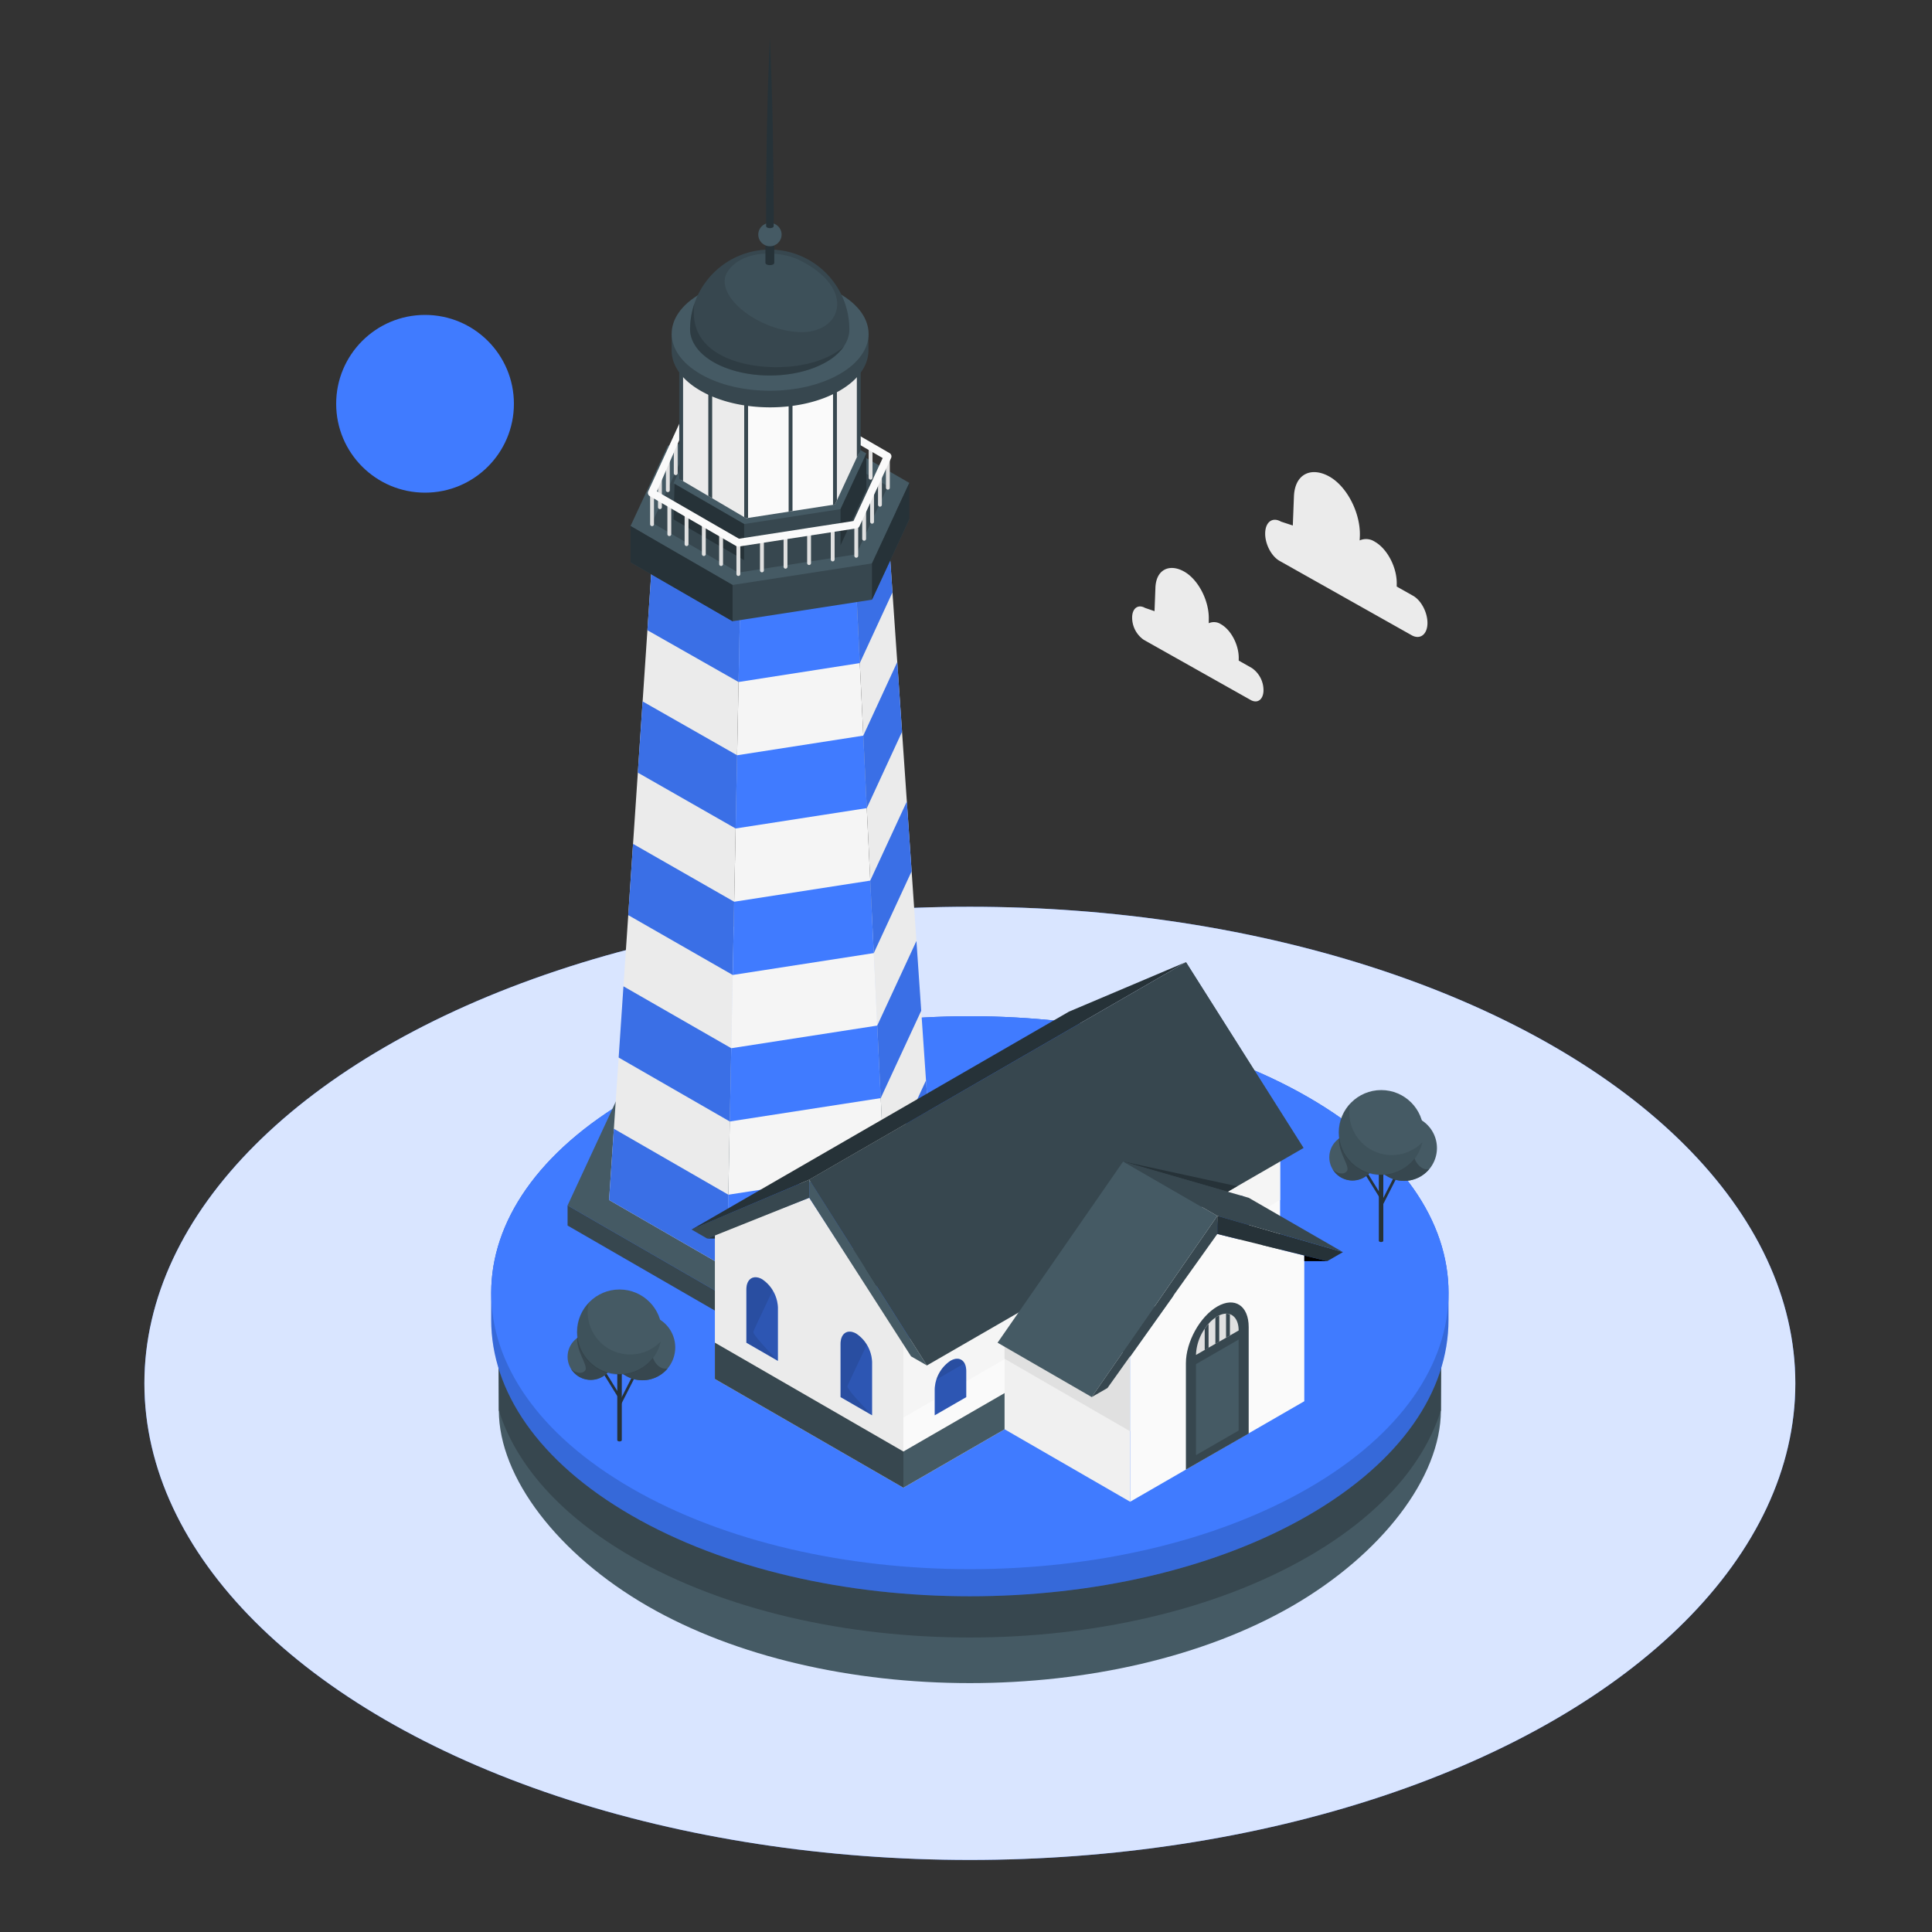 <svg xmlns="http://www.w3.org/2000/svg" viewBox="0 0 500 500"><rect x="0" y="0" width="500" height="500" fill="#333333" stroke="none"/><g id="freepik--Sea--inject-70"><g id="freepik--sea--inject-70"><ellipse cx="251" cy="358.01" rx="213.63" ry="123.34" style="fill:#407BFF"></ellipse><ellipse cx="251" cy="358.01" rx="213.63" ry="123.34" style="fill:#fff;opacity:0.8"></ellipse></g></g><g id="freepik--Land--inject-70"><path d="M129,335.23,129.1,365c0,17.43,15.41,37.33,38.45,50.63,46.09,26.61,120.8,26.61,166.89,0,23-13.3,38.46-33.2,38.46-50.63l.1-29.74h0c0-17.43-15.52-34.87-38.56-48.17-46.09-26.61-120.8-26.61-166.88,0C144.51,300.36,129,317.8,129,335.23Z" style="fill:#455a64"></path><path d="M338.59,294.61c-48.38-27.93-126.81-27.93-175.19,0-11.19,6.46-19.79,13.86-25.8,21.75-3.07,6.16-8.61,12.52-8.61,18.87h0L129.1,365c4.32,13.86,15.75,27.13,34.3,37.84,48.38,27.93,126.81,27.93,175.19,0,18.56-10.71,30-24,34.31-37.84l.1-29.74c0-6.35-5.54-12.71-8.6-18.87C358.38,308.47,349.78,301.07,338.59,294.61Z" style="fill:#37474f"></path><path d="M127.12,334.54v7.06c0,18.31,12.1,36.61,36.28,50.57,48.38,27.93,126.81,27.93,175.19,0,24.19-14,36.28-32.26,36.28-50.57v-7.06h0c0-18.3-12.09-36.6-36.28-50.57C290.21,256,211.78,256,163.4,284c-24.18,14-36.28,32.27-36.28,50.58Z" style="fill:#407BFF"></path><path d="M127.12,334.54v7.06c0,18.31,12.1,36.61,36.28,50.57,48.38,27.93,126.81,27.93,175.19,0,24.19-14,36.28-32.26,36.28-50.57v-7.06h0c0-18.3-12.09-36.6-36.28-50.57C290.21,256,211.78,256,163.4,284c-24.18,14-36.28,32.27-36.28,50.58Z" style="opacity:0.15"></path><path d="M338.6,284C290.22,256,211.79,256,163.41,284s-48.37,73.22,0,101.15,126.81,27.93,175.19,0S387,311.9,338.6,284Z" style="fill:#407BFF"></path></g><g id="freepik--Clouds--inject-70"><g id="freepik--clouds--inject-70"><path d="M331.53,135l3.05,1,.29-7.5c.23-6,4.6-7.74,9.18-5.16h0c4.58,2.58,8.1,9.49,7.88,15.44l-.05,1.08a4.07,4.07,0,0,1,3.92.34h0c3.29,1.85,5.83,6.83,5.67,11.11l0,.49,4.22,2.38c2.17,1.22,3.84,4.49,3.73,7.31s-2,4.11-4.12,2.89l-34.14-19.22c-2.17-1.22-3.84-4.49-3.73-7.31S329.36,133.74,331.53,135Z" style="fill:#ebebeb"></path><path d="M296.32,157.32l2.47.85.23-6.08c.19-4.81,3.73-6.26,7.43-4.17h0c3.71,2.08,6.56,7.68,6.38,12.49l0,.88a3.26,3.26,0,0,1,3.16.27h0c2.67,1.5,4.72,5.53,4.59,9v.4l3.41,1.93a7,7,0,0,1,3,5.92c-.09,2.28-1.58,3.33-3.33,2.34L296,165.58a7,7,0,0,1-3-5.92C293.07,157.38,294.57,156.33,296.32,157.32Z" style="fill:#ebebeb"></path></g></g><g id="freepik--Trees--inject-70"><rect x="355.13" y="307.74" width="8.52" height="0.7" transform="translate(-78 489.12) rotate(-63.09)" style="fill:#263238"></rect><rect x="355.09" y="303.17" width="0.7" height="7.14" transform="translate(-108.23 232.99) rotate(-31.76)" style="fill:#263238"></rect><path d="M358,302.8v18.3a.27.27,0,0,1-.17.24.91.91,0,0,1-.82,0,.29.29,0,0,1-.17-.24V302.8Z" style="fill:#263238"></path><path d="M371.88,297.11a8.5,8.5,0,1,1-8.5-8.5A8.51,8.51,0,0,1,371.88,297.11Z" style="fill:#455a64"></path><path d="M366,294.93c1.1-3.45,2.27-4.8,1.53-5.22a8.5,8.5,0,1,0,2.37,12.81C367.42,303.25,364.62,299.41,366,294.93Z" style="fill:#37474f"></path><circle cx="349.99" cy="299.51" r="5.97" style="fill:#455a64"></circle><path d="M350,293.54a5.94,5.94,0,0,0-3.49,1.13c-.16,3.65,2.94,7.2,2.07,8.4s-3,.46-3.74-.55a6,6,0,1,0,5.16-9Z" style="fill:#37474f"></path><circle cx="357.46" cy="293.07" r="10.96" style="fill:#455a64"></circle><path d="M368.13,295.58a11,11,0,1,1-16.06-12.05,11.14,11.14,0,0,0-2.57,2,11.49,11.49,0,0,0-.29,2.51,11,11,0,0,0,18.92,7.53Z" style="fill:#263238;opacity:0.2"></path><rect x="158" y="359.34" width="8.52" height="0.7" transform="translate(-231.92 341.58) rotate(-63.09)" style="fill:#263238"></rect><rect x="157.96" y="354.78" width="0.7" height="7.14" transform="translate(-164.9 136.96) rotate(-31.76)" style="fill:#263238"></rect><path d="M160.92,354.41v18.3a.29.29,0,0,1-.17.23.87.87,0,0,1-.83,0,.29.29,0,0,1-.17-.23v-18.3Z" style="fill:#263238"></path><path d="M174.75,348.71a8.5,8.5,0,1,1-8.5-8.5A8.5,8.5,0,0,1,174.75,348.71Z" style="fill:#455a64"></path><path d="M168.92,346.54c1.09-3.45,2.26-4.8,1.52-5.23a8.5,8.5,0,1,0,2.37,12.81C170.29,354.85,167.5,351,168.92,346.54Z" style="fill:#37474f"></path><circle cx="152.86" cy="351.12" r="5.97" style="fill:#455a64"></circle><path d="M152.86,345.14a6,6,0,0,0-3.49,1.13c-.16,3.65,2.94,7.21,2.07,8.4s-3,.46-3.74-.55a6,6,0,1,0,5.16-9Z" style="fill:#37474f"></path><circle cx="160.33" cy="344.68" r="10.96" style="fill:#455a64"></circle><path d="M171,347.18a11,11,0,1,1-16.06-12,11.09,11.09,0,0,0-2.56,2,10.83,10.83,0,0,0-.29,2.5A11,11,0,0,0,171,347.18Z" style="fill:#263238;opacity:0.2"></path></g><g id="freepik--Sun--inject-70"><circle cx="110" cy="104.5" r="23" style="fill:#407BFF"></circle></g><g id="freepik--Lighthouse--inject-70"><polygon points="251.66 295.76 237.62 326 185.24 334.1 146.89 311.96 160.93 281.72 213.31 273.62 251.66 295.76" style="fill:#455a64"></polygon><polygon points="185.24 334.1 185.24 339.31 237.62 331.21 237.62 326 185.24 334.1" style="fill:#263238"></polygon><polygon points="251.66 295.76 251.66 300.96 237.62 331.21 237.62 326 251.66 295.76" style="fill:#263238"></polygon><polygon points="185.24 334.1 185.24 339.31 146.89 317.17 146.89 311.96 185.24 334.1" style="fill:#37474f"></polygon><polygon points="221.61 152.85 229.74 321.71 188.11 328.15 191.52 157.54 221.61 152.85" style="fill:#f5f5f5"></polygon><polygon points="229.74 321.71 240.89 297.68 229.73 135.24 221.61 152.85 229.74 321.71" style="fill:#ebebeb"></polygon><polygon points="168.79 144.67 157.63 310.56 188.11 328.15 191.52 157.54 168.79 144.67" style="fill:#ebebeb"></polygon><polygon points="157.63 310.56 188.11 328.15 188.49 309.19 158.87 292.12 157.63 310.56" style="fill:#407BFF"></polygon><polygon points="160.11 273.69 188.87 290.24 189.25 271.28 161.35 255.26 160.11 273.69" style="fill:#407BFF"></polygon><polygon points="162.59 236.83 189.63 252.32 190 233.37 163.83 218.4 162.59 236.83" style="fill:#407BFF"></polygon><polygon points="165.07 199.96 190.38 214.41 190.76 195.46 166.31 181.53 165.07 199.96" style="fill:#407BFF"></polygon><polygon points="167.55 163.1 191.14 176.5 191.52 157.54 168.79 144.67 167.55 163.1" style="fill:#407BFF"></polygon><g style="opacity:0.1"><polygon points="157.63 310.56 188.11 328.15 188.49 309.19 158.87 292.12 157.63 310.56"></polygon><polygon points="160.11 273.69 188.87 290.24 189.25 271.28 161.35 255.26 160.11 273.69"></polygon><polygon points="162.59 236.83 189.63 252.32 190 233.37 163.83 218.4 162.59 236.83"></polygon><polygon points="165.07 199.96 190.38 214.41 190.76 195.46 166.31 181.53 165.07 199.96"></polygon><polygon points="167.55 163.1 191.14 176.5 191.52 157.54 168.79 144.67 167.55 163.1"></polygon></g><polygon points="191.14 176.5 222.51 171.61 221.61 152.85 191.52 157.54 191.14 176.5" style="fill:#407BFF"></polygon><polygon points="223.42 190.38 190.76 195.46 190.38 214.41 224.32 209.14 223.42 190.38" style="fill:#407BFF"></polygon><polygon points="225.22 227.9 190 233.37 189.63 252.32 226.13 246.66 225.22 227.9" style="fill:#407BFF"></polygon><polygon points="227.03 265.42 189.25 271.28 188.87 290.24 227.93 284.19 227.03 265.42" style="fill:#407BFF"></polygon><polygon points="228.83 302.95 188.49 309.19 188.11 328.15 229.74 321.71 228.83 302.95" style="fill:#407BFF"></polygon><polygon points="221.61 152.85 229.73 135.24 230.97 153.29 222.51 171.61 221.61 152.85" style="fill:#407BFF"></polygon><polygon points="224.32 209.14 233.45 189.38 232.21 171.34 223.42 190.38 224.32 209.14" style="fill:#407BFF"></polygon><polygon points="226.13 246.66 235.93 225.48 234.69 207.43 225.22 227.9 226.13 246.66" style="fill:#407BFF"></polygon><polygon points="227.03 265.42 237.17 243.53 238.41 261.58 227.93 284.19 227.03 265.42" style="fill:#407BFF"></polygon><polygon points="239.65 279.63 228.83 302.95 229.74 321.71 240.89 297.68 239.65 279.63" style="fill:#407BFF"></polygon><g style="opacity:0.1"><polygon points="221.61 152.85 229.73 135.24 230.97 153.29 222.51 171.61 221.61 152.85"></polygon><polygon points="224.32 209.14 233.45 189.38 232.21 171.34 223.42 190.38 224.32 209.14"></polygon><polygon points="226.13 246.66 235.93 225.48 234.69 207.43 225.22 227.9 226.13 246.66"></polygon><polygon points="227.03 265.42 237.17 243.53 238.41 261.58 227.93 284.19 227.03 265.42"></polygon><polygon points="239.65 279.63 228.83 302.95 229.74 321.71 240.89 297.68 239.65 279.63"></polygon></g><polygon points="235.34 134.37 225.67 155.2 189.59 160.78 163.18 145.53 172.85 124.7 208.93 119.12 235.34 134.37" style="fill:#37474f"></polygon><polygon points="235.34 124.98 225.67 145.81 189.59 151.39 163.18 136.14 172.85 115.31 208.93 109.73 235.34 124.98" style="fill:#455a64"></polygon><polygon points="229.78 125.84 221.6 143.46 191.09 148.18 168.75 135.28 176.93 117.66 207.44 112.94 229.78 125.84" style="fill:#37474f"></polygon><polygon points="235.34 134.37 235.34 124.98 225.67 145.81 225.67 155.2 235.34 134.37" style="fill:#263238"></polygon><polygon points="189.59 160.78 189.59 151.39 163.18 136.14 163.18 145.53 189.59 160.78" style="fill:#263238"></polygon><polygon points="224.21 126.7 217.53 141.1 192.58 144.96 174.31 134.42 181 120.01 205.95 116.16 224.21 126.7" style="fill:#37474f"></polygon><polygon points="224.21 117.35 217.53 131.76 192.58 135.62 174.31 125.07 181 110.67 205.95 106.81 224.21 117.35" style="fill:#455a64"></polygon><polygon points="217.53 141.1 217.53 131.76 224.21 117.35 224.21 126.7 217.53 141.1" style="fill:#263238"></polygon><polygon points="192.58 144.96 192.58 135.62 174.58 125.22 174.31 134.42 192.58 144.96" style="fill:#263238"></polygon><polygon points="216.09 100.79 216.09 130.56 193.1 134.12 193.1 104.35 216.09 100.79" style="fill:#fafafa"></polygon><polygon points="216.09 130.56 216.09 100.79 222.25 87.52 222.25 117.29 216.09 130.56" style="fill:#ebebeb"></polygon><polygon points="193.1 134.12 193.1 104.35 176.28 94.63 176.28 124.22 193.1 134.12" style="fill:#ebebeb"></polygon><line x1="215.5" y1="144.79" x2="215.5" y2="136.25" style="fill:none;stroke:#e0e0e0;stroke-linecap:round;stroke-linejoin:round"></line><line x1="209.39" y1="145.73" x2="209.39" y2="137.2" style="fill:none;stroke:#e0e0e0;stroke-linecap:round;stroke-linejoin:round"></line><line x1="203.29" y1="146.67" x2="203.29" y2="138.14" style="fill:none;stroke:#e0e0e0;stroke-linecap:round;stroke-linejoin:round"></line><line x1="197.19" y1="147.62" x2="197.19" y2="139.08" style="fill:none;stroke:#e0e0e0;stroke-linecap:round;stroke-linejoin:round"></line><line x1="221.6" y1="143.84" x2="221.6" y2="135.31" style="fill:none;stroke:#e0e0e0;stroke-linecap:round;stroke-linejoin:round"></line><line x1="223.64" y1="139.44" x2="223.64" y2="130.9" style="fill:none;stroke:#e0e0e0;stroke-linecap:round;stroke-linejoin:round"></line><line x1="225.69" y1="135.03" x2="225.69" y2="126.5" style="fill:none;stroke:#e0e0e0;stroke-linecap:round;stroke-linejoin:round"></line><line x1="227.73" y1="130.63" x2="227.73" y2="122.09" style="fill:none;stroke:#e0e0e0;stroke-linecap:round;stroke-linejoin:round"></line><line x1="229.78" y1="126.22" x2="229.78" y2="117.69" style="fill:none;stroke:#e0e0e0;stroke-linecap:round;stroke-linejoin:round"></line><line x1="225.31" y1="123.64" x2="225.31" y2="115.11" style="fill:none;stroke:#e0e0e0;stroke-linecap:round;stroke-linejoin:round"></line><line x1="191.09" y1="148.56" x2="191.09" y2="140.03" style="fill:none;stroke:#e0e0e0;stroke-linecap:round;stroke-linejoin:round"></line><line x1="186.62" y1="145.98" x2="186.62" y2="137.45" style="fill:none;stroke:#e0e0e0;stroke-linecap:round;stroke-linejoin:round"></line><line x1="182.15" y1="143.4" x2="182.15" y2="134.87" style="fill:none;stroke:#e0e0e0;stroke-linecap:round;stroke-linejoin:round"></line><line x1="177.68" y1="140.82" x2="177.68" y2="132.29" style="fill:none;stroke:#e0e0e0;stroke-linecap:round;stroke-linejoin:round"></line><line x1="173.22" y1="138.24" x2="173.22" y2="129.71" style="fill:none;stroke:#e0e0e0;stroke-linecap:round;stroke-linejoin:round"></line><line x1="168.75" y1="135.67" x2="168.75" y2="127.13" style="fill:none;stroke:#e0e0e0;stroke-linecap:round;stroke-linejoin:round"></line><line x1="170.79" y1="131.26" x2="170.79" y2="122.73" style="fill:none;stroke:#e0e0e0;stroke-linecap:round;stroke-linejoin:round"></line><line x1="172.84" y1="126.86" x2="172.84" y2="118.33" style="fill:none;stroke:#e0e0e0;stroke-linecap:round;stroke-linejoin:round"></line><line x1="174.88" y1="122.46" x2="174.88" y2="113.92" style="fill:none;stroke:#e0e0e0;stroke-linecap:round;stroke-linejoin:round"></line><path d="M176.28,112.8,170,127.16l21.24,12.26,29.64-4.58,7.56-16.3-6.23-3.6v-2.31l8,4.63a1,1,0,0,1,.4,1.29l-8.17,17.62a1,1,0,0,1-.76.56l-30.51,4.72-.15,0a1,1,0,0,1-.5-.14l-22.34-12.89a1,1,0,0,1-.41-1.29l8.18-17.8a1,1,0,0,1,.25-.34" style="fill:#fafafa"></path><polygon points="183.31 128.36 184.31 128.95 184.31 99.21 183.31 98.63 183.31 128.36" style="fill:#37474f"></polygon><polygon points="205.1 102.49 204.1 102.64 204.1 132.41 205.1 132.26 205.1 102.49" style="fill:#37474f"></polygon><polygon points="193.6 134.04 193.6 104.27 193.1 104.35 192.6 104.05 192.6 133.82 193.1 134.12 193.6 134.04" style="fill:#37474f"></polygon><polygon points="176.78 94.81 175.78 94.22 175.78 123.93 176.78 124.52 176.78 94.81" style="fill:#37474f"></polygon><polygon points="216.59 129.48 216.59 99.71 216.09 100.79 215.59 100.87 215.59 130.64 216.09 130.56 216.59 129.48" style="fill:#37474f"></polygon><polygon points="221.75 118.37 222.75 116.51 222.75 86.42 221.75 88.57 221.75 118.37" style="fill:#37474f"></polygon><path d="M224.75,90.7V86.39h-1.12a16,16,0,0,0-6.34-6.09c-10-5.75-26.1-5.75-36,0a16.05,16.05,0,0,0-6.35,6.09h-1.12v4.32h0c0,3.76,2.49,7.53,7.47,10.4,9.95,5.75,26.09,5.75,36,0C222.27,98.24,224.75,94.47,224.75,90.7Z" style="fill:#37474f"></path><path d="M217.29,76c10,5.75,10,15.06,0,20.81s-26.1,5.75-36,0-10-15.06,0-20.81S207.33,70.26,217.29,76Z" style="fill:#455a64"></path><path d="M199.26,64.59A20.66,20.66,0,0,0,178.6,85.25h0c0,3,2,6.1,6,8.43,8.06,4.66,21.14,4.66,29.21,0,4-2.33,6-5.38,6-8.43A20.66,20.66,0,0,0,199.26,64.59Z" style="fill:#37474f"></path><path d="M206.8,67.27c-4.76-2.34-14.51-2.84-18.44,2.93s7,15.06,18.22,15.73S222,74.75,206.8,67.27Z" style="fill:#455a64;opacity:0.5"></path><path d="M213.87,93.68a13.71,13.71,0,0,0,4.65-4.13c-6.93,6.29-21.3,6.85-30,3.26s-9.38-9.82-8.81-14.22a20.63,20.63,0,0,0-1.12,6.66h0c0,3,2,6.1,6,8.43C192.72,98.34,205.8,98.34,213.87,93.68Z" style="fill:#263238;opacity:0.5"></path><path d="M198.09,68c0-1.64,0-6.79,0-6.79h2.29s0,5.15,0,6.79C200.4,68.83,198.12,68.83,198.09,68Z" style="fill:#263238"></path><circle cx="199.26" cy="60.71" r="3.02" style="fill:#455a64"></circle><path d="M198.27,58.52c0-1.39,0-3.39,0-5.78s0-5.17.05-8.16.09-6.17.13-9.36c.11-6.37.27-12.74.47-17.52s.32-8,.32-8,.17,3.18.33,8,.36,11.15.46,17.52c0,3.19.09,6.37.13,9.36s0,5.78.06,8.16,0,4.39,0,5.78C200.23,59.22,198.29,59.22,198.27,58.52Z" style="fill:#263238"></path><polygon points="331.29 328.74 331.29 291.22 233.8 347.5 233.8 385.03 331.29 328.74" style="fill:#fafafa"></polygon><polygon points="331.29 291.22 233.8 347.5 233.8 366.87 331.29 310.56 331.29 291.22" style="fill:#f5f5f5"></polygon><polygon points="185.01 356.88 185.01 319.36 209.44 309.98 233.8 347.5 233.8 385.03 185.01 356.88" style="fill:#ebebeb"></polygon><polygon points="333.27 294.74 306.93 253.7 306.93 249 337.34 297.08 333.27 294.74" style="fill:#455a64"></polygon><polygon points="235.78 351.02 209.44 309.98 209.44 305.29 239.88 353.38 235.78 351.02" style="fill:#455a64"></polygon><polygon points="306.93 249 209.41 305.29 239.88 353.38 337.35 297.1 306.93 249" style="fill:#37474f"></polygon><polygon points="317.71 308.41 290.67 300.6 320.15 307 317.71 308.41" style="fill:#263238"></polygon><polygon points="209.44 309.98 183.02 320.54 178.96 318.19 209.44 305.29 209.44 309.98" style="fill:#37474f"></polygon><path d="M306.9,249s-97.46,56.29-97.46,56.29L179,318.19l97.65-56.38Z" style="fill:#263238"></path><polygon points="183.02 320.54 185.01 320.54 185.01 319.74 183.02 320.54" style="fill:#263238"></polygon><polygon points="233.8 385.03 233.8 375.65 331.29 319.36 331.29 328.74 233.8 385.03" style="fill:#455a64"></polygon><polygon points="233.8 375.65 185.01 347.48 185.01 356.88 233.8 385.03 233.8 375.65" style="fill:#37474f"></polygon><path d="M217.54,361.57V347.82c0-2.76,1.82-3.95,4.07-2.66a9.25,9.25,0,0,1,4.08,7.33v13.78Z" style="fill:#407BFF"></path><path d="M217.54,361.57V347.82c0-2.76,1.82-3.95,4.07-2.66a9.25,9.25,0,0,1,4.08,7.33v13.78Z" style="opacity:0.3"></path><path d="M224.34,348a8.09,8.09,0,0,0-2.73-2.86c-2.25-1.29-4.07-.1-4.07,2.66v13.75l8.15,4.7s-6.71-6.72-6.38-7.56C219.56,358.09,222.71,351.44,224.34,348Z" style="opacity:0.1"></path><path d="M193.16,347.49V333.74c0-2.76,1.83-3.95,4.08-2.66a9.25,9.25,0,0,1,4.08,7.34v13.77Z" style="fill:#407BFF"></path><path d="M193.16,347.49V333.74c0-2.76,1.83-3.95,4.08-2.66a9.25,9.25,0,0,1,4.08,7.34v13.77Z" style="opacity:0.3"></path><path d="M200,333.94a8,8,0,0,0-2.72-2.86c-2.25-1.29-4.08-.1-4.08,2.66v13.75l8.16,4.7s-6.71-6.72-6.38-7.56C195.18,344,198.34,337.36,200,333.94Z" style="opacity:0.1"></path><path d="M250.06,361.57v-6.74c0-2.76-1.82-3.95-4.07-2.66a9.23,9.23,0,0,0-4.08,7.34v6.76Z" style="fill:#407BFF"></path><path d="M250.06,361.57v-6.74c0-2.76-1.82-3.95-4.07-2.66a9.23,9.23,0,0,0-4.08,7.34v6.76Z" style="opacity:0.3"></path><path d="M249.62,352.83c-.67-1.24-2-1.57-3.63-.66a9.06,9.06,0,0,0-3.66,4.87Z" style="opacity:0.1"></path><path d="M323.18,319.35v-6.73c0-2.76-1.83-4-4.08-2.66a9.25,9.25,0,0,0-4.08,7.33v6.77Z" style="fill:#407BFF"></path><path d="M323.18,319.35v-6.73c0-2.76-1.83-4-4.08-2.66a9.25,9.25,0,0,0-4.08,7.33v6.77Z" style="opacity:0.3"></path><path d="M322.74,310.62c-.67-1.24-2.05-1.58-3.64-.66a9,9,0,0,0-3.65,4.87Z" style="opacity:0.1"></path><polygon points="259.98 369.89 259.98 346.44 266.96 336.37 292.48 351.13 292.48 388.65 259.98 369.89" style="fill:#f0f0f0"></polygon><polygon points="266.96 336.37 292.48 351.13 292.48 370.42 259.98 351.65 259.98 346.44 266.96 336.37" style="fill:#e0e0e0"></polygon><polygon points="337.55 362.64 337.55 324.92 315.04 319.35 292.48 351.13 292.48 388.65 337.55 362.64" style="fill:#fafafa"></polygon><polygon points="286.61 359.22 315.04 319.35 315.04 314.67 282.54 361.56 286.61 359.22" style="fill:#37474f"></polygon><polygon points="290.67 300.6 315.04 314.67 282.54 361.56 258.17 347.49 290.67 300.6" style="fill:#455a64"></polygon><polygon points="315.04 319.35 343.48 326.39 347.54 324.05 315.04 314.67 315.04 319.35" style="fill:#263238"></polygon><polygon points="290.67 300.6 315.04 314.67 347.54 324.05 323.17 309.99 290.67 300.6" style="fill:#37474f"></polygon><polygon points="343.48 326.39 337.55 326.39 337.55 324.92 343.48 326.39"></polygon><path d="M323.16,371V343.43c0-5.52-3.63-7.9-8.12-5.31s-8.13,9.17-8.13,14.69v27.53Z" style="fill:#37474f"></path><path d="M320.56,344.33l-2.26,1.3-1,.58-1.76,1-1,.57-1.76,1-1,.58-2.26,1.3a12.66,12.66,0,0,1,2.26-6.78,9.66,9.66,0,0,1,1-1.29,9,9,0,0,1,1.76-1.59c.17-.12.33-.22.5-.32s.34-.18.5-.26a4.41,4.41,0,0,1,1.76-.45,3,3,0,0,1,1,.14C319.67,340.6,320.56,342.07,320.56,344.33Z" style="fill:#e0e0e0"></path><path d="M315.54,340.46v6.77l-1,.57V341c.17-.12.33-.22.5-.32S315.38,340.54,315.54,340.46Z" style="fill:#37474f"></path><path d="M318.3,340.15v5.48l-1,.58V340A3,3,0,0,1,318.3,340.15Z" style="fill:#37474f"></path><path d="M312.78,342.63v6.19l-1,.58v-5.48A9.66,9.66,0,0,1,312.78,342.63Z" style="fill:#37474f"></path><polygon points="309.52 376.59 320.56 370.22 320.56 346.67 309.52 353.04 309.52 376.59" style="fill:#455a64"></polygon></g></svg>